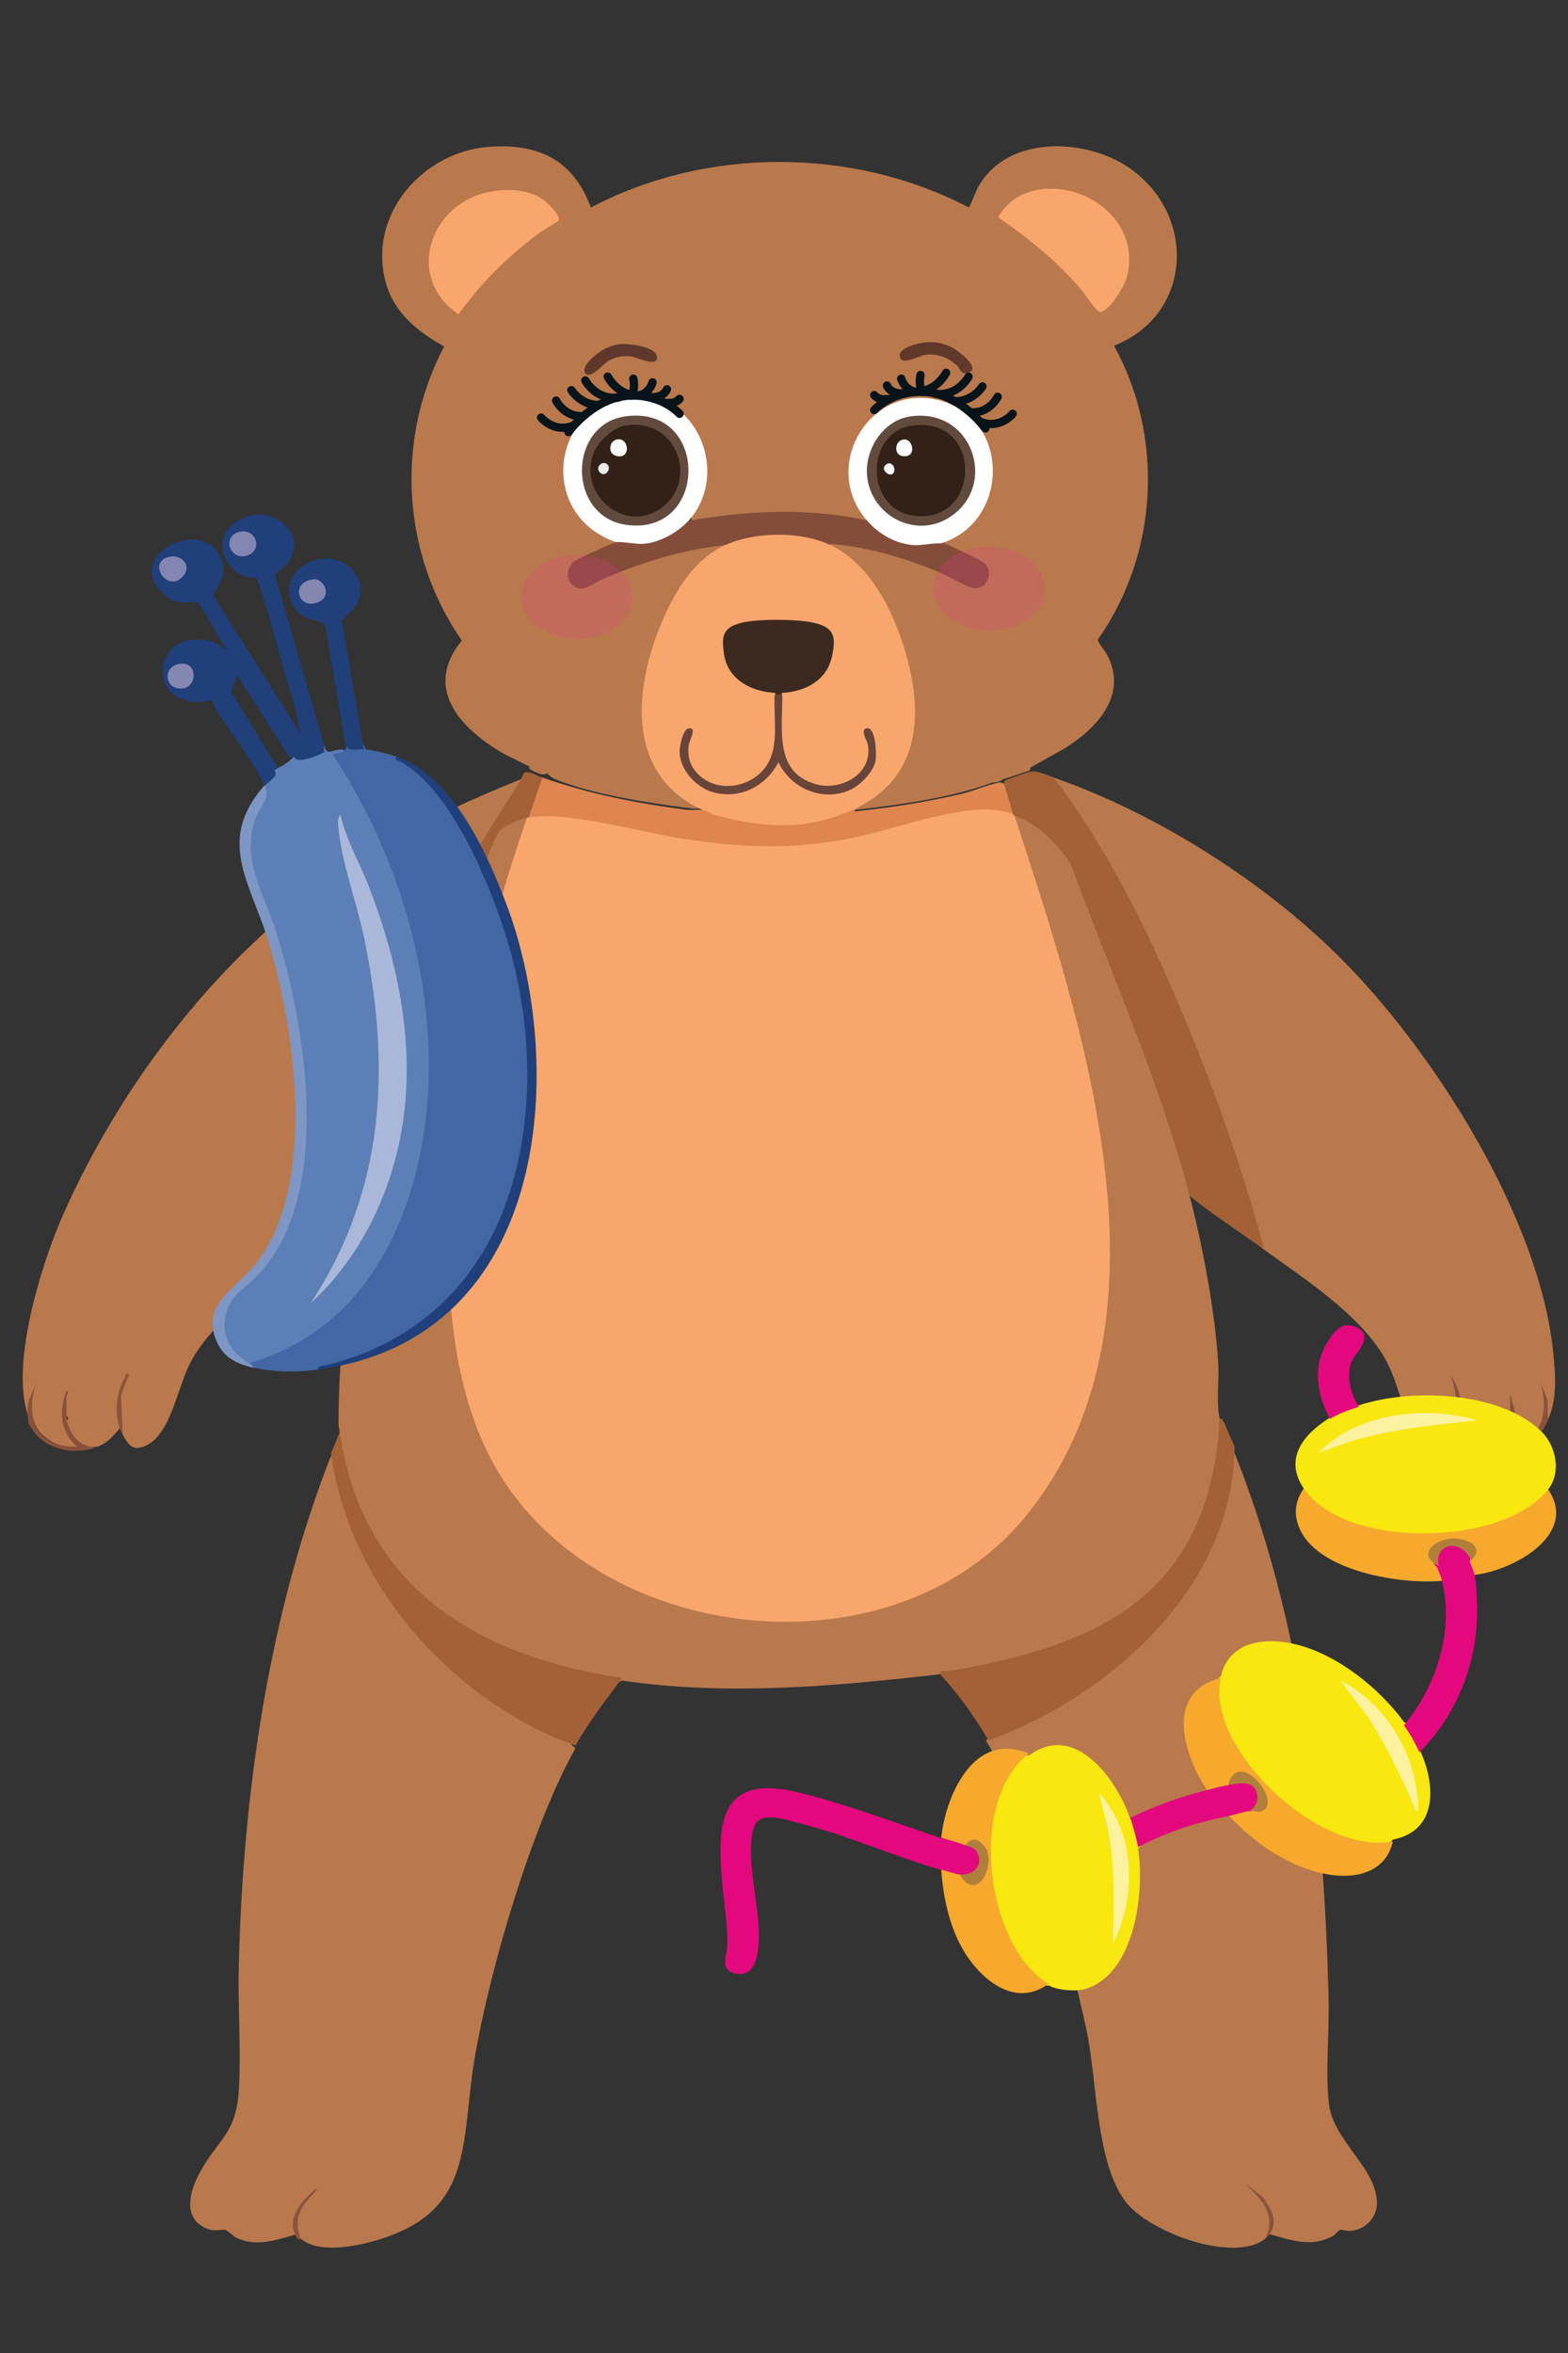 <?xml version="1.0" encoding="UTF-8"?>
<svg id="Layer_1" xmlns="http://www.w3.org/2000/svg" version="1.1" viewBox="0 0 283.46 425.2">
  <rect x="0" y="0" width="283.46" height="425.2" fill="#333333" stroke="none"/>
  <!-- Generator: Adobe Illustrator 29.5.1, SVG Export Plug-In . SVG Version: 2.1.0 Build 141)  -->
  <defs>
    <style>
      .st0 {
        fill: #eeecea;
      }

      .st1 {
        fill: #3c2a20;
      }

      .st2 {
        fill: #694439;
      }

      .st3 {
        fill: #a46137;
      }

      .st4 {
        fill: #88523c;
      }

      .st5 {
        fill: #fbf19f;
      }

      .st6 {
        fill: #634a3f;
      }

      .st7 {
        fill: #8b533c;
      }

      .st8 {
        fill: #fff;
      }

      .st9 {
        fill: #e4087e;
      }

      .st10 {
        fill: #b07f3b;
      }

      .st11 {
        fill: #89523b;
      }

      .st12 {
        fill: #8488b1;
      }

      .st13 {
        fill: #7d96c4;
      }

      .st14 {
        fill: #f9a66d;
      }

      .st15 {
        fill: #60382b;
      }

      .st16 {
        fill: #61392b;
      }

      .st17 {
        fill: #5d7fb8;
      }

      .st18 {
        fill: #203f7b;
      }

      .st19 {
        fill: #ed3393;
        isolation: isolate;
        opacity: .2;
      }

      .st20 {
        fill: none;
        stroke: #09141a;
        stroke-linecap: round;
        stroke-linejoin: round;
        stroke-width: 1.5px;
      }

      .st21 {
        fill: #89513c;
      }

      .st22 {
        fill: #fbfcfc;
      }

      .st23 {
        fill: #af803b;
      }

      .st24 {
        fill: #abb7d9;
      }

      .st25 {
        fill: #4267a4;
      }

      .st26 {
        fill: #8386b1;
      }

      .st27 {
        fill: #b9794d;
      }

      .st28 {
        fill: #f9e710;
      }

      .st29 {
        fill: #8a533c;
      }

      .st30 {
        fill: #f9f8f8;
      }

      .st31 {
        fill: #322117;
      }

      .st32 {
        fill: #f6a92c;
      }

      .st33 {
        fill: #844d39;
      }

      .st34 {
        fill: #fbf19e;
      }

      .st35 {
        fill: #df854f;
      }
    </style>
  </defs>
  <g>
    <path class="st27" d="M95.67,138.92c.14-.66-.34-.57-.71-.77-1.41-.77-2.94-1.38-4.32-2.2-7.49-4.42-14.16-11.64-7.15-20.2-10.84-15.61-12.11-36.27-3.19-53.15-4.55-2.46-8.97-6.01-10.48-11.25-3.6-12.49,6.64-24.02,18.7-24.83,8.83-.59,15.09,2.31,18.3,10.98,20.91-11.02,47.42-10.94,68.34,0,.71-1.34,1.12-2.77,1.9-4.08,5.31-8.98,19.07-8.44,26.83-3.25,12.51,8.35,11.84,26.67-2.5,32.3,9.16,16.61,7.97,37.64-2.91,53.08-.08.47,1.36,2.17,1.7,2.83,3.77,7.27-1.96,13.27-7.69,16.84l-6.16,3.45-.22.58-4.89,1.61c-.35.34-.94.51-1.76.55-7.74,2.76-16.24,3.96-24.52,4.9-.93-.13-.84-.63-.1-1.07.09-.24.18-.24.27,0l.27-.28.53-.91c15.65-7.97,7.86-35-3.04-43.51-1.3-.67-2.35-1.49-3.14-2.46.23-.13.46-.24.71-.32,1.91-.58,8.59,1.23,10.91,1.88,4.64,1.32,9.06,3.13,13.21,5.32,4.34,1.81,4.51-3.44.45-4.3l-4.93-2.26-.18-.61.51-.74c10.12-3.58,11.36-18.7,1.43-23.4-12.19-5.77-23.32,9.12-14.86,19.46v.85l-1.64.21c-9.77-2.02-19.74-1.18-29.53.02l-.83-.23v-.83c5.82-6.88,2.04-19.3-7.11-20.5-15.68-2.05-20.4,18.71-6.29,24.4l.49.76.06.36c-2.36,1.11-4.73,2.27-7.15,3.45-2.09,1.53-.6,4.83,1.89,3.59,7.27-3.72,15.6-6.51,23.81-7.14l.76.29c-.72.97-1.71,1.8-2.96,2.49-10.74,9.14-18.04,36.25-1.65,43.77l.57.88c-.25.79-1.9.66-2.68.56-7.43-.92-17.55-2.46-24.44-5.27-.54-.23-1-.63-1.4-1.06-.64.67-2.5-.33-3.22-.82h0Z"/>
    <path class="st27" d="M183.42,147.45c.14-.1.29-.19.45-.25,2-.72,9.25,6.45,10.1,8.51,3.95,9.63,7.67,19.49,11.32,29.25,3.49,9.33,6.94,18.66,9.58,28.29.12.45.16.93.2,1.41.03.48.03.97,0,1.46,2.33,8.95,4.7,21.38,5.18,30.72.15,2.92-.44,6.91.28,9.59-.38,9.11-2.67,18.42-7.97,25.93-9.63,13.63-27.96,18.24-43.05,20.22-18.66,2.16-38.29,3.87-57.02,1.11-.24.11-.48.2-.73.26-2.04.49-10.56-1.96-13.13-2.74-19.79-6.01-35.14-19.74-37.43-41.44.41-1.3,0-1.55,0-2.63,0-13.45,1.66-25.1,4.92-37.95l.03-1.58c5.55-22.91,14.43-46.03,23.32-67.09.1-1.1,4.82-3.33,5.28-3.19.24.07.44.19.57.42-.05.96-.12,1.93-.41,2.85-4.39,14.32-8.37,27.57-10.7,42.48-3.32,21.22-5.1,50.1,4.67,69.58,16.11,32.11,65.81,39.78,91.61,15.82,34.33-31.88,15.71-91.39,2.89-129.45-.09-.52-.07-1.04.07-1.56h0l-.02-.02Z"/>
    <path class="st27" d="M229.53,403.73c-.03-.31-.3-.03-.82.83-5.66,4.45-20.85-1.16-25.09-6.54-5.56-7.04-5.25-21.93-7.18-31.04-3.42-16.13-9.91-38.42-18.2-52.48l.92-.94c21.19-8.26,41.8-26.35,42.98-50.89l.57-1.27c12.79,31.36,16.68,66.12,17.47,99.92.14,5.91-.6,13.14.06,18.84.79,6.73,8.59,11.53,8.68,17.87.03,2.67-2.07,4.8-4.6,5.08-.8.09-1.69-.26-2.05-.17s-.75.77-1.19,1.02c-3.89,2.27-7.57.85-11.55-.23h0Z"/>
    <path class="st27" d="M104.03,315.9c-7.88,14.09-15.36,39.52-18.15,55.59-2.72,15.66.2,28.25-18.2,33.44-3.8,1.07-10.46,2.37-13.58-.63-.26-.92-.45-1.1-.55-.56-3.48,1-7.33,2.38-10.83.61-.56-.28-1.64-1.33-1.92-1.39-.98-.22-1.86.48-3.7-.38-4.13-1.93-2.77-6.65-1.06-9.85,3.3-6.19,6.7-7.02,7.15-15.23.4-7.34-.21-15.13-.02-22.54.78-30.99,5.38-63.05,16.65-91.86l.75,1.36c3.94,23.02,21.26,42.17,42.36,50.47l1.08.98h.02Z"/>
    <path class="st27" d="M279.73,256.69l-.52-.16c-.73,2.2-2.25,3.79-4.44,4.46-1.96.6-5.69,1.14-2.95-1.39,1.76-2.51,1.66-4.78,1.1-7.63l.41,3.06c.09.55-.05.88-.41.97.63.06.01,1.54-.23,2.07-1,2.21-2.41,3.68-4.96,3.35-.69-.22-2.14-1.07-2.71-1.54-.62-.51-.72-1.46-1.65-1.51-.41-.33-.8,1.16-.27.83-2.83,5.86-7.12-.03-8.69-3.51-1.55-3.42-2.15-6.92-4.08-10.29-4.55-7.94-14.82-14.52-22.15-19.83-3.74-12.22-7.91-24.88-12.75-37-2.89-7.24-6-14.4-9.42-21.34-4.36-8.86-9.14-16.27-14.5-24.45-.45-.69-.73-1.47-.98-2.26,18.39,6.43,37.52,18.47,51.44,32.24,17.08,16.9,36.62,47.62,38.87,72.14.38,4.16.68,7.97-1.09,11.81h0l-.02-.02Z"/>
    <path class="st27" d="M94.21,140.78c-.07.68-.25,1.32-.54,1.93-17.16,24.76-28.19,54.32-36.56,82.85-7.66,5.5-18.35,12.3-22.79,20.84-2.16,4.17-3.45,12.71-7.86,14.78-2.4,1.13-3.23.04-4.28-1.99-.2-.09-.68-3.66-.59-3.5.17.3.24,2,.05,2.39-1.08,1.34-2.4,2.83-4.09,3.34-1.92.23-3-.23-4.14-1.82-.56-.78-1.72-2.69-1.04-3.33-.82-.58-.37-3.15,0-4.17-.93,2.59-.44,6.56,2.11,8.65.59,1.32-2.65.63-3.45.43-2.29-.57-4.33-2.36-5.03-4.67l-.45.46c-4.31-9.06,2.02-28.96,6.04-37.9,10.31-22.92,26.51-44.21,46.53-59.05,11.09-8.22,23.38-14.12,36.1-19.23h0Z"/>
    <path class="st3" d="M186.7,139.39c1.16,0,2.71.72,3.82,1.11,8.39,11.2,14.86,23.4,20.51,36.23,6.74,15.3,12.7,31.43,17.12,47.61.09.32.47,1.04.02,1.22-4.35-3.15-8.91-6.06-13.1-9.45-5.31-20.35-14.26-40.34-21.59-60.15-2.47-3.52-5.87-7.25-10.06-8.51-.25.07-.35-.02-.27-.28-.72-.06-2.13-4.75-2.05-5.02.08-.23.19-.42.41-.54.03-.02-.14-.39.34-.64.63-.33,4.23-1.58,4.85-1.58h0Z"/>
    <path class="st3" d="M221,256.41c.02.09-.03.2,0,.28l.27.28c.6,1.48,1.3,2.95,1.91,4.45-.17,25.43-22.59,45.12-44.47,53.09-2.51-4.27-5.38-8.32-8.73-11.95-.23-.87.87-.49,1.7-.63,26.95-4.6,46.51-13.46,48.78-44.55.04-.53-.31-1.12.54-.96h0Z"/>
    <path class="st3" d="M112.49,303.2c-2.93,3.98-6.03,7.89-8.46,12.23-13.17-4.58-25.5-14.49-33.51-26.04-5.5-7.93-9.39-17.08-10.69-26.77.39-.99,1.08-2.45,1.36-3.34.5.29.46.77.54,1.26,4.67,27.24,25.7,38.97,50.75,42.66h0Z"/>
    <path class="st3" d="M98.03,140.5l.41.48c-.72,2.12-1.44,4.25-2.17,6.37l-.7.37c-.05.25-.14.24-.27,0-1.17.25-4.32,1.58-5.04,2.51-.98,1.27-2.78,6.48-3.55,8.34-8,19.29-15.47,40.35-20.61,60.59-2.94,2.22-6.02,4.25-9,6.39-.37-1.06.37-2.78.68-3.89,5.04-17.69,11.97-36.05,19.82-52.64,4.88-10.31,10.76-18.67,16.6-28.25.18-.29.38-.95.55-1.11.53-.51,2.5.57,3.27.83h0Z"/>
    <path class="st21" d="M5.17,257.2c-.19-1.51-.31-2.73.08-4.23l1.29-2.99c-2.16,6.27.34,11.85,7.37,11.39-3.04-2.68-3.3-6.29-1.91-10,.67,0,0,.82,0,.97v4.17c0,.38.86,2.31,1.14,2.73,1.04,1.61,2.3,1.99,4.05,2.41-4.56,1.36-9.85.08-12-4.45h-.02Z"/>
    <path class="st4" d="M279.83,256.69c-.99,2.14-1.83,3.33-4.1,4.3-2,.85-5.88,1.06-7.91.42,2.09-.54,3.58-1.22,4.5-3.33.11-.26.68-1.98.68-2.09v-4.03l.83,2.93c-.07,2.56-.92,4.51-2.74,6.24,7.11.39,9.23-5.05,7.37-11.39l1.3,3.26.07,3.69h0Z"/>
    <path class="st29" d="M21.63,258.08c-.97-2.97-.61-6.47.96-9.18.1-.18.22-1.02.68-.55.16.17-1.71,3.7-1.36,4.59l.27,6.25c-.23-.44-.34-.49-.55-1.11h0Z"/>
    <path class="st7" d="M229.53,403.73c-.31.47-.41.51-.82.83,2.19-4.46-.73-7.04-3.55-10l3.14,2.5c1.49,2.13,2.87,4.19,1.23,6.67h0Z"/>
    <path class="st11" d="M263.36,258.36c-.09.28-.13.54-.27.83-.57.35-.64.5-.45-.31.9-3.73.9-6.58-.37-10.25,2.16,2.83,2.17,6.48,1.09,9.73Z"/>
    <path class="st7" d="M53.55,404.2c-1.76-3.05.63-6.14,2.86-8.06.31-.26.44-.67.96-.55-1.84,2.12-3.78,3.69-3.56,6.82.06.84.64,1.7.28,2.35-.21-.2-.35-.22-.55-.56h.01Z"/>
    <path class="st27" d="M220.8,256.97l-.27-.28c.02.07.22.16.27.28Z"/>
    <path class="st14" d="M149.59,98.25c7.4,3.15,11.76,11.81,13.99,19.24,3.34,11.12,2.95,22.5-8.26,28.29l-.27.28c-.07.04-.2-.04-.27,0-.11.2-.22.4-.36.57-1.07,1.29-6.96,2.52-8.89,2.78-5.67.78-11.72-.16-17.13-1.87-.52-.16-1.54-.6-1.45-1.21-13.39-6.09-12.5-20.82-7.77-32.79,2.33-5.89,5.95-12.28,11.86-15.02l.52-.83c5.57-2.11,11.87-2.2,17.5-.26l.54.81h0Z"/>
    <path class="st35" d="M126.95,146.34c.81.13,1.45.7,2.24.91,9.13,2.46,16.77,2.93,25.59-1.19-.42.7-.4.57.34.49,6.3-.68,12.6-1.64,18.76-3.12,2.16-.52,4.77-1.67,6.75-2.03.39-.07.84.24.88.22l1.64,5.56-.46.38c-4.59-1.09-9.33-.85-14.2.72-15.42,4.9-31.23,6.9-47.29,3.46-7.6-1.89-15.27-3.12-23.01-3.69-1.08.24-1.94.13-2.61-.32l2.46-7.23c8.8,3.05,16.84,4.62,26.06,5.83.77.1,2.46-.06,2.86,0h0Z"/>
    <path class="st33" d="M156.96,94.08l.8.05c3.33,3.5,7.53,4.02,11.99,3.27l.31.57c.54.06,2.68,1.12,3.37,1.43.86.39,4.2,1.97,4.66,2.48,1.52,1.66.38,4.47-1.9,4.44-.91-.01-5.14-2.39-6.41-2.92-6.37-2.65-13.28-4.68-20.18-5.15-5.34-2.27-13.29-2.16-18.55.28-7.49.73-14.91,3.06-21.82,5.99-1.19.5-3.06,1.86-4.23,1.82-2.36-.09-3.23-3.31-1.22-4.87.66-.51,6.91-3.38,7.62-3.49-.01-.27.09-.47.32-.58,4.51.8,8.62.12,12.04-3.34l.74.03c10.74-1.84,21.76-2.41,32.47,0h0Z"/>
    <path class="st14" d="M188.27,34.2c8.84-1.02,17.86,6.24,15.48,15.77-.41,1.64-3.18,6.38-4.92,6.4-.59,0-2.68-3.21-3.26-3.9-4.45-5.22-9.51-9.34-15.12-13.2,1.6-2.95,4.56-4.69,7.83-5.07h-.01Z"/>
    <path class="st14" d="M101,39.84c-.11.19-3.03,1.89-3.6,2.32-5.58,4.18-10.43,8.93-14.51,14.65-9.76-6.67-5.23-20,5.54-22.13,3.2-.63,7.11-.53,9.86,1.46.61.44,3.17,2.9,2.71,3.69h0Z"/>
    <path class="st8" d="M124.49,94.08c-1.95,2.12-5.18,3.93-8.04,4.18-1.52.13-4.03-.45-5.06-.29-15.27-5.17-11.33-27.61,5.33-26.14,10.28.91,14.75,14.63,7.77,22.25Z"/>
    <path class="st8" d="M170.05,98.2c-1.27-.13-3.41.43-5.06.29-3.07-.27-6.01-1.93-8.04-4.18-9.15-10.14.72-25.82,13.58-21.76,12.33,3.89,11.69,21.99-.49,25.65h0Z"/>
    <path class="st16" d="M166.99,61.91c1.97-.23,3.45.02,5.21.93.99.51,5.3,3.75,2.84,4.5-1.38.42-1.36-.67-2.11-1.35-1.58-1.43-3.55-2.14-5.67-1.86-1.22.16-4.61,2.21-4.6.06,0-1.37,3.22-2.15,4.33-2.28h0Z"/>
    <path class="st15" d="M111.87,62.2c1.47-.2,6.43.37,6.86,2.07.59,2.34-3.76.26-4.54.16-1.54-.2-2.7,0-4.07.71-1.03.53-3.44,3.58-4.33,2.29-.97-1.4,2.67-4.02,3.78-4.52.64-.28,1.62-.61,2.31-.71h0Z"/>
    <path class="st35" d="M155.05,146.06l.27-.28s-.12.2-.27.28Z"/>
    <path class="st14" d="M183.15,147.17c.1.07.18.2.27.28,12.45,38.12,30.54,91.42,2.05,126.48-24.24,29.83-78.98,23.56-96.77-10.38-8.59-16.38-8.33-38.4-6.77-56.47,1.75-20.31,6.67-40.23,13.37-59.35.09-.02.18.02.27,0,6.73-1.24,20.43,2.69,27.77,3.81,10.72,1.64,19.4,2.05,30.13,0,7.65-1.46,18.86-5.85,26.27-5.2.68.06,2.94.49,3.41.83h0Z"/>
    <path class="st1" d="M141.41,125.2c-.41.78-.95.79-1.36,0-4.2-.23-8.44-2.35-9.15-6.94-.52-3.36-.24-4.87,3.14-5.72,2.91-.74,9.93-.68,12.89-.05,3.92.83,4.31,2.56,3.41,6.37-1,4.23-4.91,6.12-8.92,6.34h-.01Z"/>
    <path class="st2" d="M141.41,125.49c.11,6.23-1.55,14.03,6.05,16.21,4.53,1.3,10.36-1.81,9.44-7.11-.12-.67-1.39-2.66-.34-2.98,1.77-.53,1.9,4.62,1.75,5.68-.31,2.09-2.69,4.54-4.52,5.4-4.86,2.3-10.81-.13-13.06-4.97-2.26,4.39-7.05,6.8-11.87,5.42-3.01-.86-5.91-3.97-6.01-7.24-.03-.92.59-4,1.55-4.25,1.74-.47.22,2.2.12,2.9-.32,2.31.3,4.15,2.03,5.67,3.16,2.78,8.13,2.22,11.05-.68,3.66-3.63,2.13-9.38,2.45-14.05.44.02.92.02,1.36,0h0Z"/>
    <path class="st6" d="M112.97,75.25c15.34-2.24,15.2,21.68.27,19.59-10.75-1.5-10.58-18.08-.27-19.59Z"/>
    <path class="st6" d="M164.53,75.25c11.44-1.69,16.09,12.83,6.86,18.39-6.07,3.66-13.9-.5-14.63-7.56-.5-4.81,2.88-10.11,7.77-10.83h0Z"/>
    <path class="st31" d="M112.96,76.91c9.59-1.65,13.6,10.38,6.17,15.18-6.65,4.29-14.87-3.14-11.69-10.52.82-1.9,3.48-4.31,5.52-4.66Z"/>
    <path class="st31" d="M164.81,76.92c12.85-1.9,12.71,17.45.75,16.32-9.29-.88-9.3-15.06-.75-16.32h0Z"/>
    <path class="st30" d="M111.59,79.39c2.21-.34,2.52,3.81-.28,2.96-1.5-.45-1.19-2.73.28-2.96Z"/>
    <path class="st0" d="M108.46,85.39c-1.06-1.09.72-2.38,1.45-1.34.6.85-.57,2.25-1.45,1.34Z"/>
    <path class="st22" d="M163.41,79.41c1.56-.14,2.18,2.72.49,3-2.53.42-2.35-2.83-.49-3Z"/>
    <path class="st30" d="M161.56,85.43c-.6.98-2.64-.57-1.35-1.51.99-.73,1.83.73,1.35,1.51Z"/>
  </g>
  <g>
    <path class="st17" d="M58.64,134.71c.38,2.36,1.88.19,3.73.89.19.83-.38.97-1.14,1.13,13,20.15,19.82,45.18,16.09,68.5-2.21,13.73-8.22,28.67-21.52,37.03-2.96,1.86-7.23,4.38-10.71,4.04-5.76-1.12-6.62-8.22-3.45-12.19,19.96-16.83,12.95-46.2,7.04-67.07-3.07-5.77-4.31-11.66-3.72-17.65,1.05-2.49,2.02-4.99,2.9-7.5.13-.96.71-1.9,1.73-2.83,1.43-.56,2.62-1.35,3.59-2.39,2.35-.06,4-.73,4.92-1.99l.53.04h0Z"/>
    <path class="st25" d="M62.39,135.6c.28-.2.14-.9.31-1.23,1.05.36,1.98.49,3.11.31l.27.72c2.04.29,3.75.7,5.61,1.35,10.3,5.72,15.45,17.96,19.2,28.34,10.57,29.21,7.34,73.74-33.51,82.41-3.78.52-7.89.46-11.48-.36-.72-.27-.97-.56-.78-.83,25.03-7.3,32.67-34.01,32.4-54.72-.27-19.35-6.51-38.61-17.31-55.2.11-.2,1.77-.49,2.18-.77h.02Z"/>
    <path class="st18" d="M58.67,134.81c-.24.29.03.96-.05,1.06-.25.33-5.11,2.4-5.43.89h-.91s-9.46-14.81-9.46-14.81l-.97,3.18,8.3,13.5c-.05.29-.24.46-.56.54.91,1.07-.89,1.89-1.73,2.83-1.91-4.16-6.05-9.42-8.64-13.47-.41-.64-.55-1.37-.94-2-12.7,2.78-11.17-14.48.85-10.32l2.24,1.76c-1.36-1.47-4.56-8.42-5.76-9.09-.74-.42-3.64.83-6.12-1.52-7.68-7.28,8.22-14.83,10.81-5.55.75,2.68-1.91,5.27-1.71,5.84l15.76,24.97-1.24-5.72c-2.52-7.43-4.03-15.17-6.73-22.51-5.11.29-8.19-6.05-4.69-9.3,5.94-5.51,14.66.89,10.32,6.64-.53.72-2.29,1.8-2.26,2.36l8.88,30.71h.03Z"/>
    <path class="st18" d="M57.41,247.49c.09-.79,1.18-.67,1.74-.82,35.27-8.96,40.49-46.54,33.47-73.55-2.57-9.88-10.26-29.98-20.06-35.37-.35-.19-1.58-.44-.83-1.02,10.24,3.51,16.53,17.96,19.89,26.86,10.63,28.21,8.55,78.17-34.2,83.9h0Z"/>
    <path class="st13" d="M45.84,247.16c-3.15-.72-5.43-1.87-6.71-4.84-2.87-6.63,3.58-9.49,7.12-13.98,11.31-14.34,6.98-42.95,2.13-58.65-3.18-10.32-9.33-17.85-.55-27.79,1.11,2.42-.8,3.71-1.63,5.97-2.71,7.47,1.52,13.55,3.73,20.54,5.27,16.66,10.54,47.66-3.47,62.17-2.26,2.35-4.7,3.36-5.58,6.74-1,3.91.61,6.94,4.2,9,.36.2.58.52.78.83h-.03Z"/>
    <path class="st18" d="M62.4,134.37l-3.58-21.18c-.49-1.13-3.15-1.02-4.55-2.25-3.07-2.71-2.63-7.21,1.3-9.2,5.57-2.82,11.76,2.26,8.88,7.46-.75,1.36-1.94,1.79-2.63,3.03l3.95,23.17c-1.13-.14-2.98.66-3.37-1.02h0Z"/>
    <path class="st24" d="M56.1,235.57c13.8-20.75,14.49-43.51,9.66-66.39-1.3-6.13-3.83-12.82-4.49-18.94-.09-.87-.42-2.29.27-2.99,1.07,4.67,3.65,8.99,5.36,13.5,5.58,14.68,8.59,30.6,5.19,46.11-2.29,10.46-7.54,20.97-16.01,28.71h.02Z"/>
    <path class="st26" d="M33.28,103.88c-2.78,3.79-7.06-2.46-2.54-3.29,2.05-.37,3.87,1.49,2.54,3.29Z"/>
    <path class="st26" d="M44.62,100.41c-3.17.93-4.64-3.71-1.14-4.35,2.89-.53,4.09,3.49,1.14,4.35Z"/>
    <path class="st12" d="M32,124.35c-2.35-.5-2.42-4.16.72-4.42,3.36-.29,2.93,5.21-.72,4.42Z"/>
    <path class="st12" d="M57.75,108.71c-3.83,1.87-5.54-3.66-.93-4.04,1.58-.13,3.28,2.88.93,4.04Z"/>
  </g>
  <g>
    <path class="st28" d="M240.46,256.15c.36-1.5,3.73-2.81,5.18-2.19,9.5-3.17,25.6-2.52,32.99,4.69,2.7,2.62,3.66,7.47,1.23,10.5.21,1.81-2.91,3.6-4.54,4.51-9.46,5.25-26.05,5.6-35.4,0-1.61-.96-4.57-2.89-4.24-4.7-3.59-5.32-.17-9.75,4.77-12.8h.01Z"/>
    <path class="st28" d="M186.09,317.2c8.47-6.28,16.09,4.89,18.27,11.59,1.03-.13,1.98,3.94,1.94,4.7l-.57.6c1.21,7.48-.4,22.42-9.42,25.3-1.68.53-5.24.26-6.69-.61-1.9.33-4.05-2.46-5.13-3.94-3.77-5.1-5.94-12.3-5.51-18.48-.83-4.78.12-10.3,2.47-14.65.89-1.64,2.63-4.6,4.63-4.51h.01Z"/>
    <path class="st28" d="M253.8,311.2c1.69.53,3.2,3.24,2.8,4.87,2.76,5.76,3.75,14.66-4.78,16.34-1.22,1.5-4.72.81-6.61.38-8.27-1.9-15.68-8.33-20.52-14.7-1.97-2.59-3.66-5.92-4.43-9.02-.44-1.81-1.12-5.03.47-6.22,1.45-6.24,7.95-7.09,13.55-5.71,7.62,1.88,15.14,8.01,19.55,14.05h-.03Z"/>
    <path class="st9" d="M170.25,332.2c1.08-.66,3.91.13,4.23,1.34,5.06-1.12,3.51,7.78-.97,5.3-.51,1-3.08.1-3.28-.9-8.63-2.49-16.96-6.29-25.69-8.48-2.29-.57-7.07-2.31-8.15.48-1.73,4.46.57,13.38.76,18.35.1,2.44.24,8.95-3.8,8.39-3.45-.48-1.95-3.28-1.87-5.11.3-6.79-3.63-20.88,1.14-26.09,3.38-3.7,9.32-2.22,13.59-1.11,7.83,2.05,16.31,5.24,24.05,7.82h-.01Z"/>
    <path class="st32" d="M235.69,268.95c7.48,11.08,35.95,10.58,44.18.21,5.49,7.96-5.92,14.54-13.25,15.42-1,.01-1.63-2.03-.93-2.66-.3-.59-.15-.85.18-1.36.42-3.17-10.77-2.28-6.05,2.44,1.03-.13,1.94,2.24.93,2.66-8.19.73-24.45-2.07-26.34-11.06-.42-1.99.06-3.92,1.29-5.63h-.01Z"/>
    <path class="st32" d="M186,316.91c-11.04,8.2-7.95,34.69,3.55,41.57-5.57,4.08-11.17.03-14.45-4.6s-4.57-10.67-4.95-16.06c.76.22,2.7.85,3.28.9l.9.22c3.69,4.34,5.36-7.36.91-5.49l-.85-.04c-1.29-.53-2.87-.9-4.23-1.34.75-7.43,5.86-19.47,15.82-15.18h0Z"/>
    <path class="st32" d="M220.7,303.2c-2.92,12.56,17.71,32.18,31.1,29.54-1.23,5.54-6.65,6.91-11.9,5.94-6.97-1.28-13.04-5.62-17.69-10.5.3-1.06,3.03-1.8,3.77-.87l.94-.52c4.63.1-2.42-9.24-4.11-4.55l-.8.42c-.61,1.02-2.74,1.58-3.77.87-4.16-6.22-7.94-17.62,2.45-20.33h.01Z"/>
    <path class="st9" d="M265.7,282.2c.26.47.83,2.11.93,2.66.39,2.12.46,6.52.32,8.73-.55,8.41-4.16,16.92-10.35,23.05-.79-1.67-1.7-3.38-2.8-4.87,5.9-7.1,8.99-16.94,6.96-25.83-.3-1.36-.61-1.66-.93-2.66-1.7-1.36-.29-3.79,1.66-4.2s4.86,1.25,4.23,3.11h-.01Z"/>
    <path class="st9" d="M218.25,323.46c1.23-.3,2.49-.69,3.77-.87.98-1.38,3.82-1.19,5.04-.09,1.44,1.29,1.36,4.76-1.07,4.76-1.39.14-2.52.61-3.77.87-5.86,1.17-11.22,2.84-16.49,5.67-.21-1.33-.94-3.97-1.39-5.32,4.5-2.16,9.01-3.83,13.9-5.02Z"/>
    <path class="st9" d="M245.64,254.2c-1.77.59-3.59,1.2-5.18,2.19-2.36-4.16-3.19-9.34-.65-13.59,1.07-1.79,2.6-4.12,5.1-3.1,3.63,1.49.62,4.17-.37,5.99-1.39,2.55-.39,6.16,1.12,8.51h-.01Z"/>
    <path class="st34" d="M266.77,256.71c-7.48.77-14.99,1.56-22.22,3.61l-6.23,2.23c5.63-5.86,14.62-7.78,22.71-7.09.72.07,5.72.82,5.75,1.25h0Z"/>
    <path class="st5" d="M201.18,351.24c.14-6.69.44-13.61-.8-20.23-.44-2.37-1.26-4.61-1.63-6.97,6.59,7.22,6.71,18.94,2.44,27.2Z"/>
    <path class="st5" d="M256.06,327.4c-2.45-5.83-5.21-11.55-8.62-16.95l-5.13-6.76c7.73,3.77,12.9,12.29,13.87,20.29.06.47.42,3.41-.12,3.43Z"/>
    <path class="st23" d="M173.51,338.73c2.16.21,4.05-1.32,3.37-3.41-.5-1.54-1.14-1.37-2.4-1.89,1.27-1.49,2.2-1.26,3.42.12,2.48,2.85-1.16,10.71-4.39,5.19Z"/>
    <path class="st10" d="M266,281.91c-2.63-4.63-6.96-2.24-5.87,1.08-3.57-1.76-1.58-4.24,1.55-4.89,2.48-.52,7.16,1.04,4.32,3.82h0Z"/>
    <path class="st10" d="M225.98,327.2c1-.72,1.55-1.81,1.29-2.97-.6-2.68-3.19-1.98-5.26-1.68,1.83-7,10.22,3.32,5.97,4.77-.58.2-1.54-.17-2.01-.12h.01Z"/>
  </g>
  <g>
    <path class="st20" d="M160.89,71.84"/>
    <path class="st20" d="M158.05,71.4s.69.92,2.19.72"/>
    <path class="st20" d="M160.33,69.67s.61,1.64,3.03,1.39"/>
    <path class="st20" d="M171.03,67.37s-1.58,3.23-5.24,3.44c-2.27-.14-2.87-2.39-2.87-2.39"/>
    <path class="st20" d="M175.09,68.07s-1.89,3.59-5.98,3.09"/>
    <path class="st20" d="M177.61,69.83s-1.69,2.74-5,2.68"/>
    <path class="st20" d="M180.36,71.71s-1.49,3.02-4.82,2.79"/>
    <path class="st20" d="M183.07,74.77s-2.27,2.81-5.69,1.5"/>
    <path class="st20" d="M166.81,70.85c-.86-1.06-.4-3.09-.4-3.09"/>
    <path class="st20" d="M158.05,74.1s2.83-3.25,8.34-3.3c7.01-.07,11.74,6.61,11.74,6.61"/>
  </g>
  <g>
    <path class="st20" d="M120.01,72.51"/>
    <path class="st20" d="M122.84,72.08s-.69.92-2.19.72"/>
    <path class="st20" d="M120.57,70.35s-.61,1.64-3.03,1.39"/>
    <path class="st20" d="M109.86,68.05s1.58,3.23,5.24,3.44c2.27-.14,2.87-2.39,2.87-2.39"/>
    <path class="st20" d="M105.81,68.75s1.89,3.59,5.98,3.09"/>
    <path class="st20" d="M103.29,70.5s1.69,2.74,5,2.68"/>
    <path class="st20" d="M100.53,72.39s1.49,3.02,4.82,2.79"/>
    <path class="st20" d="M97.82,75.45s2.27,2.81,5.69,1.5"/>
    <path class="st20" d="M114.09,71.52c.86-1.06.4-3.09.4-3.09"/>
    <path class="st20" d="M122.84,74.77s-2.83-3.25-8.34-3.3c-7.01-.07-11.74,6.61-11.74,6.61"/>
  </g>
  <ellipse class="st19" cx="104.28" cy="107.87" rx="10.07" ry="7.58"/>
  <ellipse class="st19" cx="178.78" cy="106.33" rx="10.07" ry="7.58"/>
</svg>